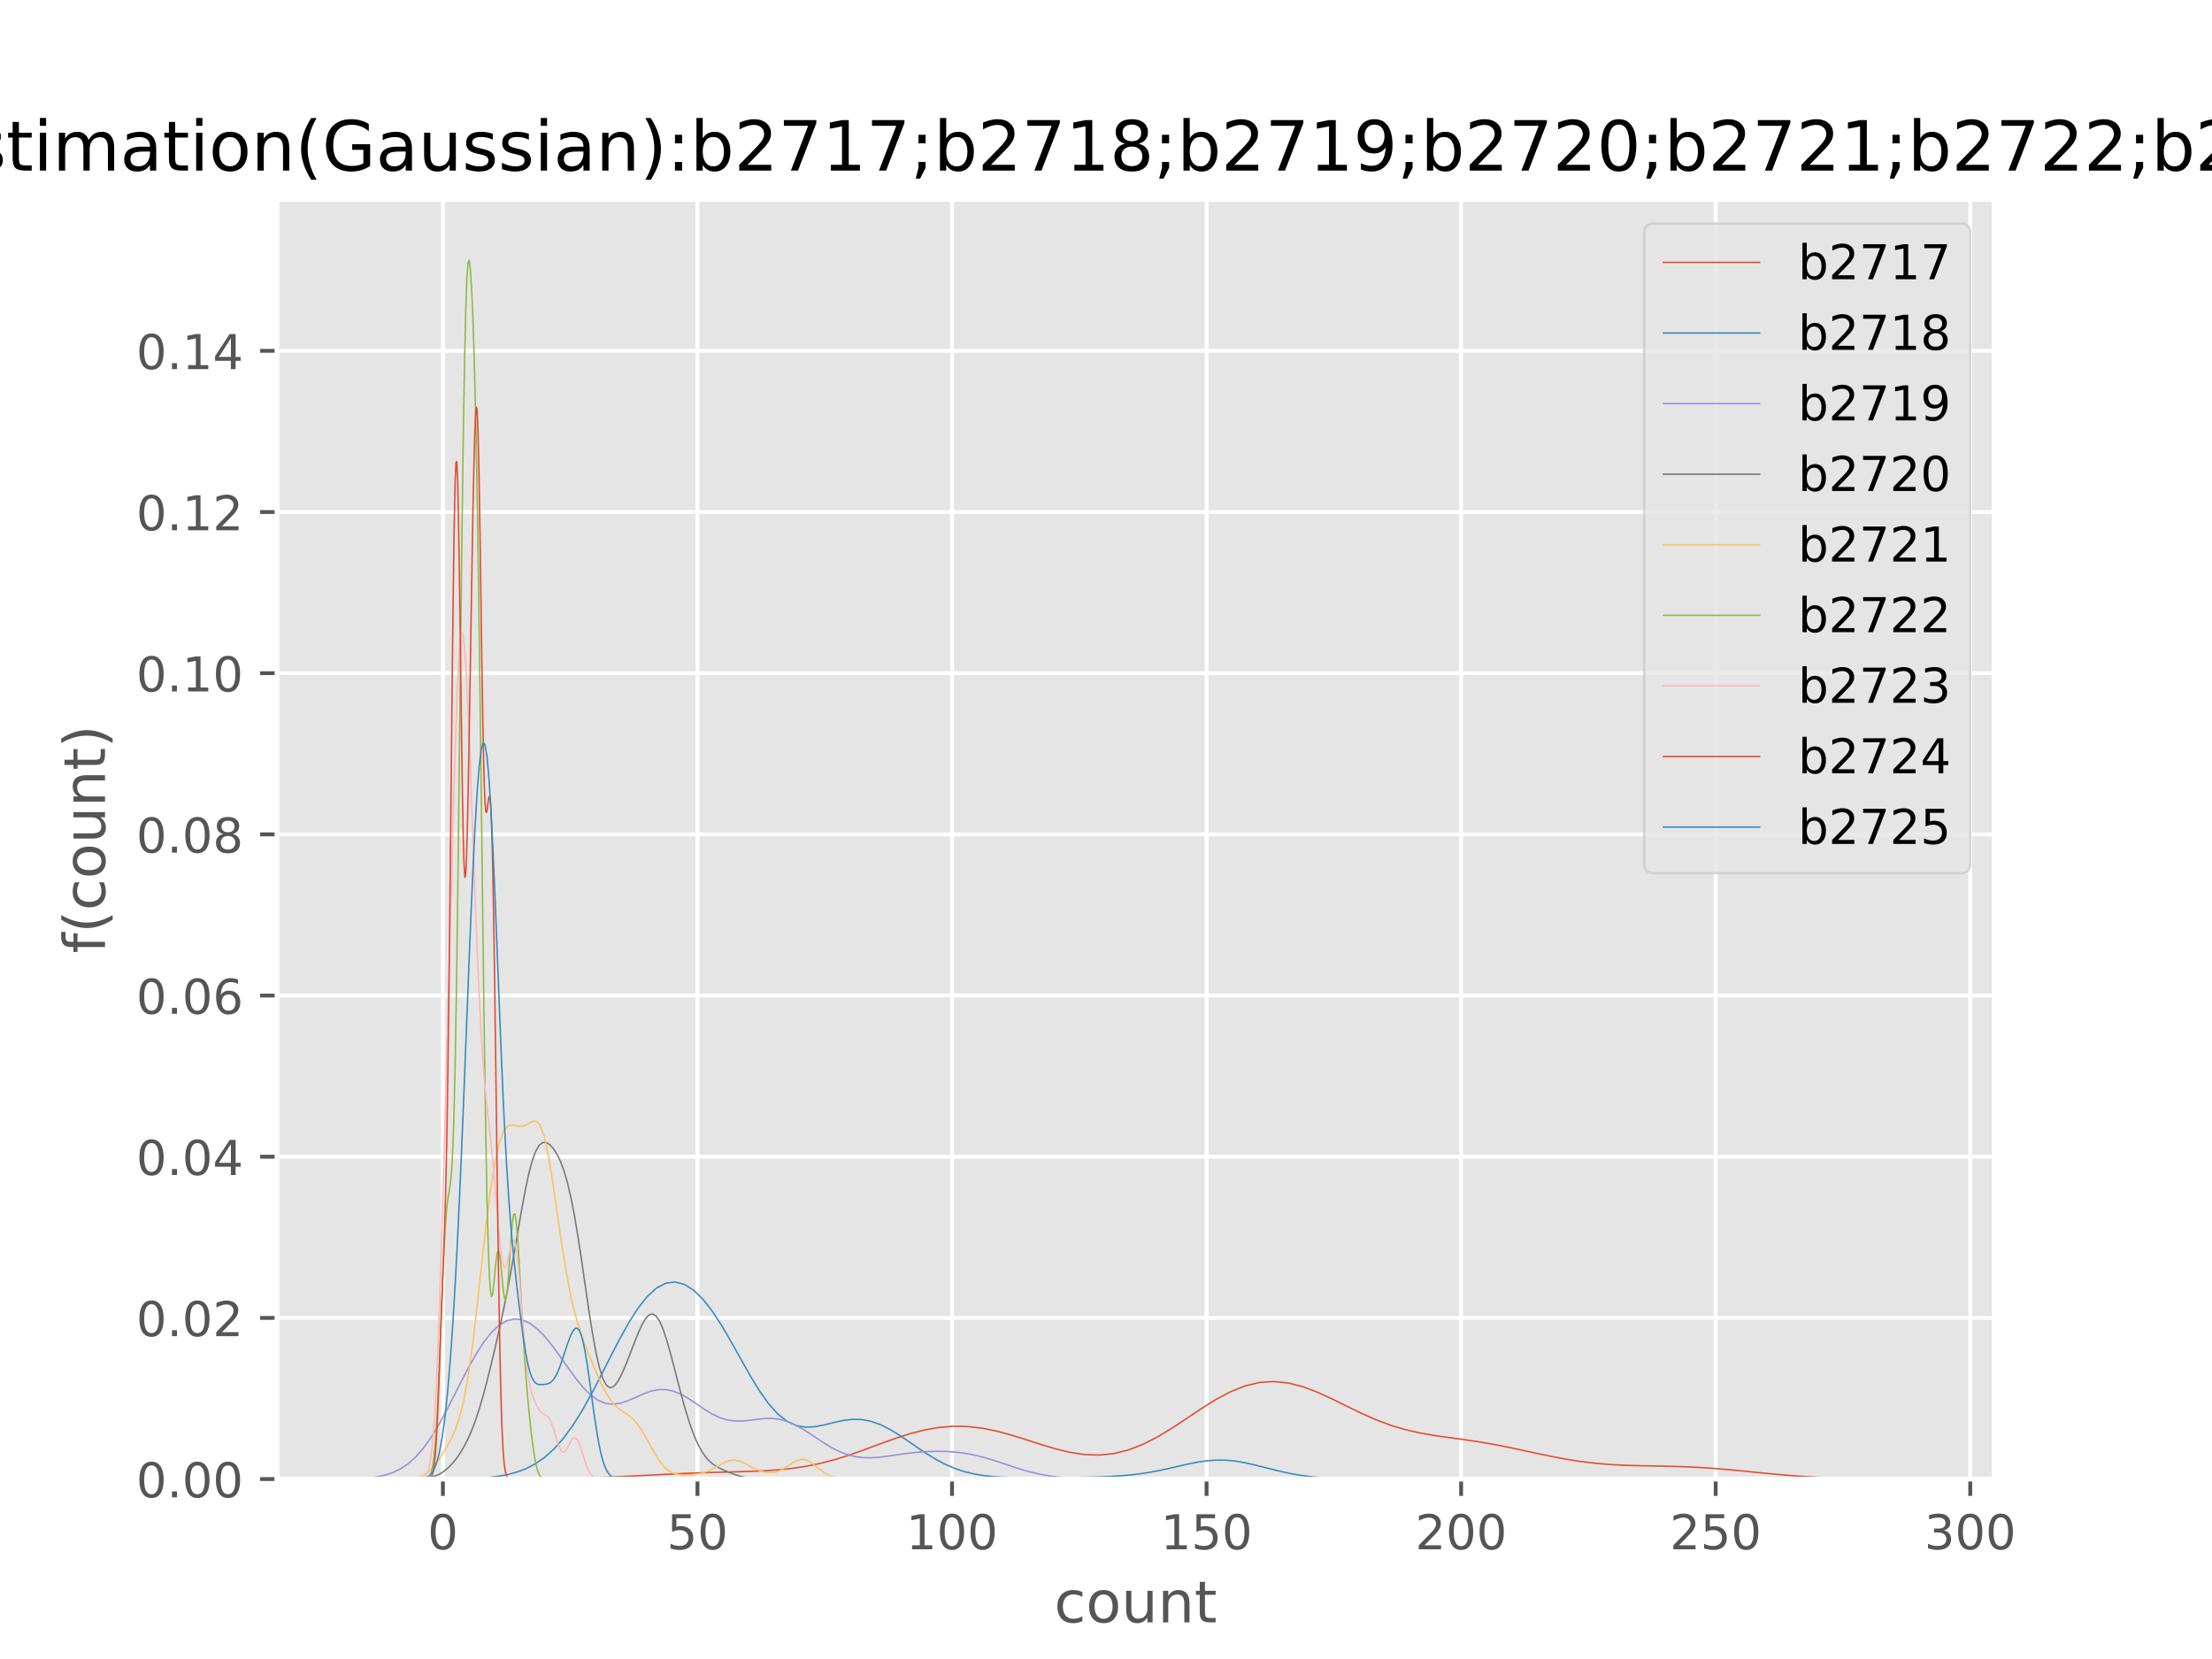 <?xml version="1.0" encoding="utf-8" standalone="no"?>
<!DOCTYPE svg PUBLIC "-//W3C//DTD SVG 1.1//EN"
  "http://www.w3.org/Graphics/SVG/1.1/DTD/svg11.dtd">
<!-- Created with matplotlib (http://matplotlib.org/) -->
<svg height="345pt" version="1.1" viewBox="0 0 460 345" width="460pt" xmlns="http://www.w3.org/2000/svg" xmlns:xlink="http://www.w3.org/1999/xlink">
 <defs>
  <style type="text/css">
*{stroke-linecap:butt;stroke-linejoin:round;}
  </style>
 </defs>
 <g id="figure_1">
  <g id="patch_1">
   <path d="M 0 345.6 
L 460.8 345.6 
L 460.8 0 
L 0 0 
z
" style="fill:#ffffff;"/>
  </g>
  <g id="axes_1">
   <g id="patch_2">
    <path d="M 57.6 307.584 
L 414.72 307.584 
L 414.72 41.472 
L 57.6 41.472 
z
" style="fill:#e5e5e5;"/>
   </g>
   <g id="matplotlib.axis_1">
    <g id="xtick_1">
     <g id="line2d_1">
      <path clip-path="url(#pc4a319de1c)" d="M 92.108 307.584 
L 92.108 41.472 
" style="fill:none;stroke:#ffffff;stroke-linecap:square;stroke-width:0.8;"/>
     </g>
     <g id="line2d_2">
      <defs>
       <path d="M 0 0 
L 0 3.5 
" id="md8db851498" style="stroke:#555555;stroke-width:0.8;"/>
      </defs>
      <g>
       <use style="fill:#555555;stroke:#555555;stroke-width:0.8;" x="92.108" xlink:href="#md8db851498" y="307.584"/>
      </g>
     </g>
     <g id="text_1">
      <!-- 0 -->
      <defs>
       <path d="M 31.781 66.406 
Q 24.172 66.406 20.328 58.906 
Q 16.5 51.422 16.5 36.375 
Q 16.5 21.391 20.328 13.891 
Q 24.172 6.391 31.781 6.391 
Q 39.453 6.391 43.281 13.891 
Q 47.125 21.391 47.125 36.375 
Q 47.125 51.422 43.281 58.906 
Q 39.453 66.406 31.781 66.406 
z
M 31.781 74.219 
Q 44.047 74.219 50.516 64.516 
Q 56.984 54.828 56.984 36.375 
Q 56.984 17.969 50.516 8.266 
Q 44.047 -1.422 31.781 -1.422 
Q 19.531 -1.422 13.062 8.266 
Q 6.594 17.969 6.594 36.375 
Q 6.594 54.828 13.062 64.516 
Q 19.531 74.219 31.781 74.219 
z
" id="DejaVuSans-30"/>
      </defs>
      <g style="fill:#555555;" transform="translate(88.926 322.182)scale(0.1 -0.1)">
       <use xlink:href="#DejaVuSans-30"/>
      </g>
     </g>
    </g>
    <g id="xtick_2">
     <g id="line2d_3">
      <path clip-path="url(#pc4a319de1c)" d="M 145.044 307.584 
L 145.044 41.472 
" style="fill:none;stroke:#ffffff;stroke-linecap:square;stroke-width:0.8;"/>
     </g>
     <g id="line2d_4">
      <g>
       <use style="fill:#555555;stroke:#555555;stroke-width:0.8;" x="145.044" xlink:href="#md8db851498" y="307.584"/>
      </g>
     </g>
     <g id="text_2">
      <!-- 50 -->
      <defs>
       <path d="M 10.797 72.906 
L 49.516 72.906 
L 49.516 64.594 
L 19.828 64.594 
L 19.828 46.734 
Q 21.969 47.469 24.109 47.828 
Q 26.266 48.188 28.422 48.188 
Q 40.625 48.188 47.75 41.5 
Q 54.891 34.812 54.891 23.391 
Q 54.891 11.625 47.562 5.094 
Q 40.234 -1.422 26.906 -1.422 
Q 22.312 -1.422 17.547 -0.641 
Q 12.797 0.141 7.719 1.703 
L 7.719 11.625 
Q 12.109 9.234 16.797 8.062 
Q 21.484 6.891 26.703 6.891 
Q 35.156 6.891 40.078 11.328 
Q 45.016 15.766 45.016 23.391 
Q 45.016 31 40.078 35.438 
Q 35.156 39.891 26.703 39.891 
Q 22.75 39.891 18.812 39.016 
Q 14.891 38.141 10.797 36.281 
z
" id="DejaVuSans-35"/>
      </defs>
      <g style="fill:#555555;" transform="translate(138.681 322.182)scale(0.1 -0.1)">
       <use xlink:href="#DejaVuSans-35"/>
       <use x="63.623" xlink:href="#DejaVuSans-30"/>
      </g>
     </g>
    </g>
    <g id="xtick_3">
     <g id="line2d_5">
      <path clip-path="url(#pc4a319de1c)" d="M 197.979 307.584 
L 197.979 41.472 
" style="fill:none;stroke:#ffffff;stroke-linecap:square;stroke-width:0.8;"/>
     </g>
     <g id="line2d_6">
      <g>
       <use style="fill:#555555;stroke:#555555;stroke-width:0.8;" x="197.979" xlink:href="#md8db851498" y="307.584"/>
      </g>
     </g>
     <g id="text_3">
      <!-- 100 -->
      <defs>
       <path d="M 12.406 8.297 
L 28.516 8.297 
L 28.516 63.922 
L 10.984 60.406 
L 10.984 69.391 
L 28.422 72.906 
L 38.281 72.906 
L 38.281 8.297 
L 54.391 8.297 
L 54.391 0 
L 12.406 0 
z
" id="DejaVuSans-31"/>
      </defs>
      <g style="fill:#555555;" transform="translate(188.436 322.182)scale(0.1 -0.1)">
       <use xlink:href="#DejaVuSans-31"/>
       <use x="63.623" xlink:href="#DejaVuSans-30"/>
       <use x="127.246" xlink:href="#DejaVuSans-30"/>
      </g>
     </g>
    </g>
    <g id="xtick_4">
     <g id="line2d_7">
      <path clip-path="url(#pc4a319de1c)" d="M 250.915 307.584 
L 250.915 41.472 
" style="fill:none;stroke:#ffffff;stroke-linecap:square;stroke-width:0.8;"/>
     </g>
     <g id="line2d_8">
      <g>
       <use style="fill:#555555;stroke:#555555;stroke-width:0.8;" x="250.915" xlink:href="#md8db851498" y="307.584"/>
      </g>
     </g>
     <g id="text_4">
      <!-- 150 -->
      <g style="fill:#555555;" transform="translate(241.372 322.182)scale(0.1 -0.1)">
       <use xlink:href="#DejaVuSans-31"/>
       <use x="63.623" xlink:href="#DejaVuSans-35"/>
       <use x="127.246" xlink:href="#DejaVuSans-30"/>
      </g>
     </g>
    </g>
    <g id="xtick_5">
     <g id="line2d_9">
      <path clip-path="url(#pc4a319de1c)" d="M 303.851 307.584 
L 303.851 41.472 
" style="fill:none;stroke:#ffffff;stroke-linecap:square;stroke-width:0.8;"/>
     </g>
     <g id="line2d_10">
      <g>
       <use style="fill:#555555;stroke:#555555;stroke-width:0.8;" x="303.851" xlink:href="#md8db851498" y="307.584"/>
      </g>
     </g>
     <g id="text_5">
      <!-- 200 -->
      <defs>
       <path d="M 19.188 8.297 
L 53.609 8.297 
L 53.609 0 
L 7.328 0 
L 7.328 8.297 
Q 12.938 14.109 22.625 23.891 
Q 32.328 33.688 34.812 36.531 
Q 39.547 41.844 41.422 45.531 
Q 43.312 49.219 43.312 52.781 
Q 43.312 58.594 39.234 62.25 
Q 35.156 65.922 28.609 65.922 
Q 23.969 65.922 18.812 64.312 
Q 13.672 62.703 7.812 59.422 
L 7.812 69.391 
Q 13.766 71.781 18.938 73 
Q 24.125 74.219 28.422 74.219 
Q 39.75 74.219 46.484 68.547 
Q 53.219 62.891 53.219 53.422 
Q 53.219 48.922 51.531 44.891 
Q 49.859 40.875 45.406 35.406 
Q 44.188 33.984 37.641 27.219 
Q 31.109 20.453 19.188 8.297 
z
" id="DejaVuSans-32"/>
      </defs>
      <g style="fill:#555555;" transform="translate(294.307 322.182)scale(0.1 -0.1)">
       <use xlink:href="#DejaVuSans-32"/>
       <use x="63.623" xlink:href="#DejaVuSans-30"/>
       <use x="127.246" xlink:href="#DejaVuSans-30"/>
      </g>
     </g>
    </g>
    <g id="xtick_6">
     <g id="line2d_11">
      <path clip-path="url(#pc4a319de1c)" d="M 356.787 307.584 
L 356.787 41.472 
" style="fill:none;stroke:#ffffff;stroke-linecap:square;stroke-width:0.8;"/>
     </g>
     <g id="line2d_12">
      <g>
       <use style="fill:#555555;stroke:#555555;stroke-width:0.8;" x="356.787" xlink:href="#md8db851498" y="307.584"/>
      </g>
     </g>
     <g id="text_6">
      <!-- 250 -->
      <g style="fill:#555555;" transform="translate(347.243 322.182)scale(0.1 -0.1)">
       <use xlink:href="#DejaVuSans-32"/>
       <use x="63.623" xlink:href="#DejaVuSans-35"/>
       <use x="127.246" xlink:href="#DejaVuSans-30"/>
      </g>
     </g>
    </g>
    <g id="xtick_7">
     <g id="line2d_13">
      <path clip-path="url(#pc4a319de1c)" d="M 409.723 307.584 
L 409.723 41.472 
" style="fill:none;stroke:#ffffff;stroke-linecap:square;stroke-width:0.8;"/>
     </g>
     <g id="line2d_14">
      <g>
       <use style="fill:#555555;stroke:#555555;stroke-width:0.8;" x="409.723" xlink:href="#md8db851498" y="307.584"/>
      </g>
     </g>
     <g id="text_7">
      <!-- 300 -->
      <defs>
       <path d="M 40.578 39.312 
Q 47.656 37.797 51.625 33 
Q 55.609 28.219 55.609 21.188 
Q 55.609 10.406 48.188 4.484 
Q 40.766 -1.422 27.094 -1.422 
Q 22.516 -1.422 17.656 -0.516 
Q 12.797 0.391 7.625 2.203 
L 7.625 11.719 
Q 11.719 9.328 16.594 8.109 
Q 21.484 6.891 26.812 6.891 
Q 36.078 6.891 40.938 10.547 
Q 45.797 14.203 45.797 21.188 
Q 45.797 27.641 41.281 31.266 
Q 36.766 34.906 28.719 34.906 
L 20.219 34.906 
L 20.219 43.016 
L 29.109 43.016 
Q 36.375 43.016 40.234 45.922 
Q 44.094 48.828 44.094 54.297 
Q 44.094 59.906 40.109 62.906 
Q 36.141 65.922 28.719 65.922 
Q 24.656 65.922 20.016 65.031 
Q 15.375 64.156 9.812 62.312 
L 9.812 71.094 
Q 15.438 72.656 20.344 73.438 
Q 25.25 74.219 29.594 74.219 
Q 40.828 74.219 47.359 69.109 
Q 53.906 64.016 53.906 55.328 
Q 53.906 49.266 50.438 45.094 
Q 46.969 40.922 40.578 39.312 
z
" id="DejaVuSans-33"/>
      </defs>
      <g style="fill:#555555;" transform="translate(400.179 322.182)scale(0.1 -0.1)">
       <use xlink:href="#DejaVuSans-33"/>
       <use x="63.623" xlink:href="#DejaVuSans-30"/>
       <use x="127.246" xlink:href="#DejaVuSans-30"/>
      </g>
     </g>
    </g>
    <g id="text_8">
     <!-- count -->
     <defs>
      <path d="M 48.781 52.594 
L 48.781 44.188 
Q 44.969 46.297 41.141 47.344 
Q 37.312 48.391 33.406 48.391 
Q 24.656 48.391 19.812 42.844 
Q 14.984 37.312 14.984 27.297 
Q 14.984 17.281 19.812 11.734 
Q 24.656 6.203 33.406 6.203 
Q 37.312 6.203 41.141 7.25 
Q 44.969 8.297 48.781 10.406 
L 48.781 2.094 
Q 45.016 0.344 40.984 -0.531 
Q 36.969 -1.422 32.422 -1.422 
Q 20.062 -1.422 12.781 6.344 
Q 5.516 14.109 5.516 27.297 
Q 5.516 40.672 12.859 48.328 
Q 20.219 56 33.016 56 
Q 37.156 56 41.109 55.141 
Q 45.062 54.297 48.781 52.594 
z
" id="DejaVuSans-63"/>
      <path d="M 30.609 48.391 
Q 23.391 48.391 19.188 42.75 
Q 14.984 37.109 14.984 27.297 
Q 14.984 17.484 19.156 11.844 
Q 23.344 6.203 30.609 6.203 
Q 37.797 6.203 41.984 11.859 
Q 46.188 17.531 46.188 27.297 
Q 46.188 37.016 41.984 42.703 
Q 37.797 48.391 30.609 48.391 
z
M 30.609 56 
Q 42.328 56 49.016 48.375 
Q 55.719 40.766 55.719 27.297 
Q 55.719 13.875 49.016 6.219 
Q 42.328 -1.422 30.609 -1.422 
Q 18.844 -1.422 12.172 6.219 
Q 5.516 13.875 5.516 27.297 
Q 5.516 40.766 12.172 48.375 
Q 18.844 56 30.609 56 
z
" id="DejaVuSans-6f"/>
      <path d="M 8.5 21.578 
L 8.5 54.688 
L 17.484 54.688 
L 17.484 21.922 
Q 17.484 14.156 20.5 10.266 
Q 23.531 6.391 29.594 6.391 
Q 36.859 6.391 41.078 11.031 
Q 45.312 15.672 45.312 23.688 
L 45.312 54.688 
L 54.297 54.688 
L 54.297 0 
L 45.312 0 
L 45.312 8.406 
Q 42.047 3.422 37.719 1 
Q 33.406 -1.422 27.688 -1.422 
Q 18.266 -1.422 13.375 4.438 
Q 8.5 10.297 8.5 21.578 
z
M 31.109 56 
z
" id="DejaVuSans-75"/>
      <path d="M 54.891 33.016 
L 54.891 0 
L 45.906 0 
L 45.906 32.719 
Q 45.906 40.484 42.875 44.328 
Q 39.844 48.188 33.797 48.188 
Q 26.516 48.188 22.312 43.547 
Q 18.109 38.922 18.109 30.906 
L 18.109 0 
L 9.078 0 
L 9.078 54.688 
L 18.109 54.688 
L 18.109 46.188 
Q 21.344 51.125 25.703 53.562 
Q 30.078 56 35.797 56 
Q 45.219 56 50.047 50.172 
Q 54.891 44.344 54.891 33.016 
z
" id="DejaVuSans-6e"/>
      <path d="M 18.312 70.219 
L 18.312 54.688 
L 36.812 54.688 
L 36.812 47.703 
L 18.312 47.703 
L 18.312 18.016 
Q 18.312 11.328 20.141 9.422 
Q 21.969 7.516 27.594 7.516 
L 36.812 7.516 
L 36.812 0 
L 27.594 0 
Q 17.188 0 13.234 3.875 
Q 9.281 7.766 9.281 18.016 
L 9.281 47.703 
L 2.688 47.703 
L 2.688 54.688 
L 9.281 54.688 
L 9.281 70.219 
z
" id="DejaVuSans-74"/>
     </defs>
     <g style="fill:#555555;" transform="translate(219.232 337.38)scale(0.12 -0.12)">
      <use xlink:href="#DejaVuSans-63"/>
      <use x="54.98" xlink:href="#DejaVuSans-6f"/>
      <use x="116.162" xlink:href="#DejaVuSans-75"/>
      <use x="179.541" xlink:href="#DejaVuSans-6e"/>
      <use x="242.92" xlink:href="#DejaVuSans-74"/>
     </g>
    </g>
   </g>
   <g id="matplotlib.axis_2">
    <g id="ytick_1">
     <g id="line2d_15">
      <path clip-path="url(#pc4a319de1c)" d="M 57.6 307.584 
L 414.72 307.584 
" style="fill:none;stroke:#ffffff;stroke-linecap:square;stroke-width:0.8;"/>
     </g>
     <g id="line2d_16">
      <defs>
       <path d="M 0 0 
L -3.5 0 
" id="mbff4c62b5d" style="stroke:#555555;stroke-width:0.8;"/>
      </defs>
      <g>
       <use style="fill:#555555;stroke:#555555;stroke-width:0.8;" x="57.6" xlink:href="#mbff4c62b5d" y="307.584"/>
      </g>
     </g>
     <g id="text_9">
      <!-- 0.00 -->
      <defs>
       <path d="M 10.688 12.406 
L 21 12.406 
L 21 0 
L 10.688 0 
z
" id="DejaVuSans-2e"/>
      </defs>
      <g style="fill:#555555;" transform="translate(28.334 311.383)scale(0.1 -0.1)">
       <use xlink:href="#DejaVuSans-30"/>
       <use x="63.623" xlink:href="#DejaVuSans-2e"/>
       <use x="95.41" xlink:href="#DejaVuSans-30"/>
       <use x="159.033" xlink:href="#DejaVuSans-30"/>
      </g>
     </g>
    </g>
    <g id="ytick_2">
     <g id="line2d_17">
      <path clip-path="url(#pc4a319de1c)" d="M 57.6 274.066 
L 414.72 274.066 
" style="fill:none;stroke:#ffffff;stroke-linecap:square;stroke-width:0.8;"/>
     </g>
     <g id="line2d_18">
      <g>
       <use style="fill:#555555;stroke:#555555;stroke-width:0.8;" x="57.6" xlink:href="#mbff4c62b5d" y="274.066"/>
      </g>
     </g>
     <g id="text_10">
      <!-- 0.02 -->
      <g style="fill:#555555;" transform="translate(28.334 277.866)scale(0.1 -0.1)">
       <use xlink:href="#DejaVuSans-30"/>
       <use x="63.623" xlink:href="#DejaVuSans-2e"/>
       <use x="95.41" xlink:href="#DejaVuSans-30"/>
       <use x="159.033" xlink:href="#DejaVuSans-32"/>
      </g>
     </g>
    </g>
    <g id="ytick_3">
     <g id="line2d_19">
      <path clip-path="url(#pc4a319de1c)" d="M 57.6 240.549 
L 414.72 240.549 
" style="fill:none;stroke:#ffffff;stroke-linecap:square;stroke-width:0.8;"/>
     </g>
     <g id="line2d_20">
      <g>
       <use style="fill:#555555;stroke:#555555;stroke-width:0.8;" x="57.6" xlink:href="#mbff4c62b5d" y="240.549"/>
      </g>
     </g>
     <g id="text_11">
      <!-- 0.04 -->
      <defs>
       <path d="M 37.797 64.312 
L 12.891 25.391 
L 37.797 25.391 
z
M 35.203 72.906 
L 47.609 72.906 
L 47.609 25.391 
L 58.016 25.391 
L 58.016 17.188 
L 47.609 17.188 
L 47.609 0 
L 37.797 0 
L 37.797 17.188 
L 4.891 17.188 
L 4.891 26.703 
z
" id="DejaVuSans-34"/>
      </defs>
      <g style="fill:#555555;" transform="translate(28.334 244.348)scale(0.1 -0.1)">
       <use xlink:href="#DejaVuSans-30"/>
       <use x="63.623" xlink:href="#DejaVuSans-2e"/>
       <use x="95.41" xlink:href="#DejaVuSans-30"/>
       <use x="159.033" xlink:href="#DejaVuSans-34"/>
      </g>
     </g>
    </g>
    <g id="ytick_4">
     <g id="line2d_21">
      <path clip-path="url(#pc4a319de1c)" d="M 57.6 207.031 
L 414.72 207.031 
" style="fill:none;stroke:#ffffff;stroke-linecap:square;stroke-width:0.8;"/>
     </g>
     <g id="line2d_22">
      <g>
       <use style="fill:#555555;stroke:#555555;stroke-width:0.8;" x="57.6" xlink:href="#mbff4c62b5d" y="207.031"/>
      </g>
     </g>
     <g id="text_12">
      <!-- 0.06 -->
      <defs>
       <path d="M 33.016 40.375 
Q 26.375 40.375 22.484 35.828 
Q 18.609 31.297 18.609 23.391 
Q 18.609 15.531 22.484 10.953 
Q 26.375 6.391 33.016 6.391 
Q 39.656 6.391 43.531 10.953 
Q 47.406 15.531 47.406 23.391 
Q 47.406 31.297 43.531 35.828 
Q 39.656 40.375 33.016 40.375 
z
M 52.594 71.297 
L 52.594 62.312 
Q 48.875 64.062 45.094 64.984 
Q 41.312 65.922 37.594 65.922 
Q 27.828 65.922 22.672 59.328 
Q 17.531 52.734 16.797 39.406 
Q 19.672 43.656 24.016 45.922 
Q 28.375 48.188 33.594 48.188 
Q 44.578 48.188 50.953 41.516 
Q 57.328 34.859 57.328 23.391 
Q 57.328 12.156 50.688 5.359 
Q 44.047 -1.422 33.016 -1.422 
Q 20.359 -1.422 13.672 8.266 
Q 6.984 17.969 6.984 36.375 
Q 6.984 53.656 15.188 63.938 
Q 23.391 74.219 37.203 74.219 
Q 40.922 74.219 44.703 73.484 
Q 48.484 72.75 52.594 71.297 
z
" id="DejaVuSans-36"/>
      </defs>
      <g style="fill:#555555;" transform="translate(28.334 210.83)scale(0.1 -0.1)">
       <use xlink:href="#DejaVuSans-30"/>
       <use x="63.623" xlink:href="#DejaVuSans-2e"/>
       <use x="95.41" xlink:href="#DejaVuSans-30"/>
       <use x="159.033" xlink:href="#DejaVuSans-36"/>
      </g>
     </g>
    </g>
    <g id="ytick_5">
     <g id="line2d_23">
      <path clip-path="url(#pc4a319de1c)" d="M 57.6 173.513 
L 414.72 173.513 
" style="fill:none;stroke:#ffffff;stroke-linecap:square;stroke-width:0.8;"/>
     </g>
     <g id="line2d_24">
      <g>
       <use style="fill:#555555;stroke:#555555;stroke-width:0.8;" x="57.6" xlink:href="#mbff4c62b5d" y="173.513"/>
      </g>
     </g>
     <g id="text_13">
      <!-- 0.08 -->
      <defs>
       <path d="M 31.781 34.625 
Q 24.75 34.625 20.719 30.859 
Q 16.703 27.094 16.703 20.516 
Q 16.703 13.922 20.719 10.156 
Q 24.75 6.391 31.781 6.391 
Q 38.812 6.391 42.859 10.172 
Q 46.922 13.969 46.922 20.516 
Q 46.922 27.094 42.891 30.859 
Q 38.875 34.625 31.781 34.625 
z
M 21.922 38.812 
Q 15.578 40.375 12.031 44.719 
Q 8.5 49.078 8.5 55.328 
Q 8.5 64.062 14.719 69.141 
Q 20.953 74.219 31.781 74.219 
Q 42.672 74.219 48.875 69.141 
Q 55.078 64.062 55.078 55.328 
Q 55.078 49.078 51.531 44.719 
Q 48 40.375 41.703 38.812 
Q 48.828 37.156 52.797 32.312 
Q 56.781 27.484 56.781 20.516 
Q 56.781 9.906 50.312 4.234 
Q 43.844 -1.422 31.781 -1.422 
Q 19.734 -1.422 13.25 4.234 
Q 6.781 9.906 6.781 20.516 
Q 6.781 27.484 10.781 32.312 
Q 14.797 37.156 21.922 38.812 
z
M 18.312 54.391 
Q 18.312 48.734 21.844 45.562 
Q 25.391 42.391 31.781 42.391 
Q 38.141 42.391 41.719 45.562 
Q 45.312 48.734 45.312 54.391 
Q 45.312 60.062 41.719 63.234 
Q 38.141 66.406 31.781 66.406 
Q 25.391 66.406 21.844 63.234 
Q 18.312 60.062 18.312 54.391 
z
" id="DejaVuSans-38"/>
      </defs>
      <g style="fill:#555555;" transform="translate(28.334 177.312)scale(0.1 -0.1)">
       <use xlink:href="#DejaVuSans-30"/>
       <use x="63.623" xlink:href="#DejaVuSans-2e"/>
       <use x="95.41" xlink:href="#DejaVuSans-30"/>
       <use x="159.033" xlink:href="#DejaVuSans-38"/>
      </g>
     </g>
    </g>
    <g id="ytick_6">
     <g id="line2d_25">
      <path clip-path="url(#pc4a319de1c)" d="M 57.6 139.995 
L 414.72 139.995 
" style="fill:none;stroke:#ffffff;stroke-linecap:square;stroke-width:0.8;"/>
     </g>
     <g id="line2d_26">
      <g>
       <use style="fill:#555555;stroke:#555555;stroke-width:0.8;" x="57.6" xlink:href="#mbff4c62b5d" y="139.995"/>
      </g>
     </g>
     <g id="text_14">
      <!-- 0.10 -->
      <g style="fill:#555555;" transform="translate(28.334 143.795)scale(0.1 -0.1)">
       <use xlink:href="#DejaVuSans-30"/>
       <use x="63.623" xlink:href="#DejaVuSans-2e"/>
       <use x="95.41" xlink:href="#DejaVuSans-31"/>
       <use x="159.033" xlink:href="#DejaVuSans-30"/>
      </g>
     </g>
    </g>
    <g id="ytick_7">
     <g id="line2d_27">
      <path clip-path="url(#pc4a319de1c)" d="M 57.6 106.478 
L 414.72 106.478 
" style="fill:none;stroke:#ffffff;stroke-linecap:square;stroke-width:0.8;"/>
     </g>
     <g id="line2d_28">
      <g>
       <use style="fill:#555555;stroke:#555555;stroke-width:0.8;" x="57.6" xlink:href="#mbff4c62b5d" y="106.478"/>
      </g>
     </g>
     <g id="text_15">
      <!-- 0.12 -->
      <g style="fill:#555555;" transform="translate(28.334 110.277)scale(0.1 -0.1)">
       <use xlink:href="#DejaVuSans-30"/>
       <use x="63.623" xlink:href="#DejaVuSans-2e"/>
       <use x="95.41" xlink:href="#DejaVuSans-31"/>
       <use x="159.033" xlink:href="#DejaVuSans-32"/>
      </g>
     </g>
    </g>
    <g id="ytick_8">
     <g id="line2d_29">
      <path clip-path="url(#pc4a319de1c)" d="M 57.6 72.96 
L 414.72 72.96 
" style="fill:none;stroke:#ffffff;stroke-linecap:square;stroke-width:0.8;"/>
     </g>
     <g id="line2d_30">
      <g>
       <use style="fill:#555555;stroke:#555555;stroke-width:0.8;" x="57.6" xlink:href="#mbff4c62b5d" y="72.96"/>
      </g>
     </g>
     <g id="text_16">
      <!-- 0.14 -->
      <g style="fill:#555555;" transform="translate(28.334 76.759)scale(0.1 -0.1)">
       <use xlink:href="#DejaVuSans-30"/>
       <use x="63.623" xlink:href="#DejaVuSans-2e"/>
       <use x="95.41" xlink:href="#DejaVuSans-31"/>
       <use x="159.033" xlink:href="#DejaVuSans-34"/>
      </g>
     </g>
    </g>
    <g id="text_17">
     <!-- f(count) -->
     <defs>
      <path d="M 37.109 75.984 
L 37.109 68.5 
L 28.516 68.5 
Q 23.688 68.5 21.797 66.547 
Q 19.922 64.594 19.922 59.516 
L 19.922 54.688 
L 34.719 54.688 
L 34.719 47.703 
L 19.922 47.703 
L 19.922 0 
L 10.891 0 
L 10.891 47.703 
L 2.297 47.703 
L 2.297 54.688 
L 10.891 54.688 
L 10.891 58.5 
Q 10.891 67.625 15.141 71.797 
Q 19.391 75.984 28.609 75.984 
z
" id="DejaVuSans-66"/>
      <path d="M 31 75.875 
Q 24.469 64.656 21.281 53.656 
Q 18.109 42.672 18.109 31.391 
Q 18.109 20.125 21.312 9.062 
Q 24.516 -2 31 -13.188 
L 23.188 -13.188 
Q 15.875 -1.703 12.234 9.375 
Q 8.594 20.453 8.594 31.391 
Q 8.594 42.281 12.203 53.312 
Q 15.828 64.359 23.188 75.875 
z
" id="DejaVuSans-28"/>
      <path d="M 8.016 75.875 
L 15.828 75.875 
Q 23.141 64.359 26.781 53.312 
Q 30.422 42.281 30.422 31.391 
Q 30.422 20.453 26.781 9.375 
Q 23.141 -1.703 15.828 -13.188 
L 8.016 -13.188 
Q 14.5 -2 17.703 9.062 
Q 20.906 20.125 20.906 31.391 
Q 20.906 42.672 17.703 53.656 
Q 14.5 64.656 8.016 75.875 
z
" id="DejaVuSans-29"/>
     </defs>
     <g style="fill:#555555;" transform="translate(21.839 198.25)rotate(-90)scale(0.12 -0.12)">
      <use xlink:href="#DejaVuSans-66"/>
      <use x="35.205" xlink:href="#DejaVuSans-28"/>
      <use x="74.219" xlink:href="#DejaVuSans-63"/>
      <use x="129.199" xlink:href="#DejaVuSans-6f"/>
      <use x="190.381" xlink:href="#DejaVuSans-75"/>
      <use x="253.76" xlink:href="#DejaVuSans-6e"/>
      <use x="317.139" xlink:href="#DejaVuSans-74"/>
      <use x="356.348" xlink:href="#DejaVuSans-29"/>
     </g>
    </g>
   </g>
   <g id="line2d_31">
    <path clip-path="url(#pc4a319de1c)" d="M 98.05 307.581 
L 101.084 307.577 
L 104.119 307.571 
L 107.154 307.56 
L 110.189 307.541 
L 113.223 307.513 
L 116.258 307.47 
L 119.293 307.41 
L 122.327 307.329 
L 125.362 307.225 
L 128.397 307.099 
L 131.432 306.955 
L 134.466 306.799 
L 137.501 306.641 
L 140.536 306.492 
L 143.571 306.36 
L 146.605 306.25 
L 149.64 306.161 
L 152.675 306.083 
L 155.709 305.996 
L 158.744 305.869 
L 161.779 305.668 
L 164.814 305.352 
L 167.848 304.889 
L 170.883 304.254 
L 173.918 303.444 
L 176.952 302.477 
L 179.987 301.398 
L 183.022 300.271 
L 186.057 299.176 
L 189.091 298.194 
L 192.126 297.401 
L 195.161 296.858 
L 198.196 296.605 
L 201.23 296.658 
L 204.265 297.006 
L 207.3 297.618 
L 210.334 298.436 
L 213.369 299.383 
L 216.404 300.364 
L 219.439 301.277 
L 222.473 302.016 
L 225.508 302.482 
L 228.543 302.592 
L 231.578 302.291 
L 234.612 301.55 
L 237.647 300.38 
L 240.682 298.832 
L 243.716 296.993 
L 246.751 294.985 
L 249.786 292.955 
L 252.821 291.056 
L 255.855 289.436 
L 258.89 288.219 
L 261.925 287.491 
L 264.959 287.293 
L 267.994 287.616 
L 271.029 288.403 
L 274.064 289.558 
L 277.098 290.956 
L 280.133 292.459 
L 283.168 293.936 
L 286.203 295.277 
L 289.237 296.411 
L 292.272 297.312 
L 295.307 297.999 
L 298.341 298.524 
L 301.376 298.958 
L 304.411 299.372 
L 307.446 299.823 
L 310.48 300.342 
L 313.515 300.934 
L 316.55 301.577 
L 319.584 302.238 
L 322.619 302.874 
L 325.654 303.446 
L 328.689 303.924 
L 331.723 304.292 
L 334.758 304.549 
L 337.793 304.711 
L 340.828 304.804 
L 343.862 304.861 
L 346.897 304.917 
L 349.932 305.004 
L 352.966 305.14 
L 356.001 305.336 
L 359.036 305.585 
L 362.071 305.873 
L 365.105 306.177 
L 368.14 306.475 
L 371.175 306.747 
L 374.209 306.979 
L 377.244 307.166 
L 380.279 307.308 
L 383.314 307.41 
L 386.348 307.479 
L 389.383 307.524 
L 392.418 307.551 
L 395.453 307.567 
L 398.487 307.575 
" style="fill:none;stroke:#e24a33;stroke-linecap:square;stroke-width:0.3;"/>
   </g>
   <g id="line2d_32">
    <path clip-path="url(#pc4a319de1c)" d="M 91.904 307.568 
L 93.844 307.552 
L 95.783 307.522 
L 97.723 307.47 
L 99.663 307.382 
L 101.603 307.238 
L 103.542 307.011 
L 105.482 306.665 
L 107.422 306.156 
L 109.362 305.43 
L 111.301 304.427 
L 113.241 303.085 
L 115.181 301.346 
L 117.121 299.166 
L 119.06 296.526 
L 121 293.444 
L 122.94 289.984 
L 124.88 286.258 
L 126.819 282.419 
L 128.759 278.653 
L 130.699 275.152 
L 132.639 272.097 
L 134.578 269.634 
L 136.518 267.866 
L 138.458 266.85 
L 140.398 266.602 
L 142.337 267.109 
L 144.277 268.336 
L 146.217 270.23 
L 148.157 272.716 
L 150.096 275.688 
L 152.036 279.002 
L 153.976 282.48 
L 155.916 285.918 
L 157.855 289.107 
L 159.795 291.861 
L 161.735 294.041 
L 163.675 295.576 
L 165.614 296.47 
L 167.554 296.798 
L 169.494 296.69 
L 171.434 296.308 
L 173.373 295.825 
L 175.313 295.4 
L 177.253 295.163 
L 179.193 295.204 
L 181.132 295.567 
L 183.072 296.252 
L 185.012 297.221 
L 186.952 298.404 
L 188.891 299.714 
L 190.831 301.06 
L 192.771 302.356 
L 194.711 303.534 
L 196.65 304.549 
L 198.59 305.38 
L 200.53 306.025 
L 202.47 306.501 
L 204.409 306.833 
L 206.349 307.051 
L 208.289 307.184 
L 210.229 307.259 
L 212.169 307.295 
L 214.108 307.31 
L 216.048 307.311 
L 217.988 307.305 
L 219.928 307.294 
L 221.867 307.276 
L 223.807 307.251 
L 225.747 307.216 
L 227.687 307.166 
L 229.626 307.096 
L 231.566 306.999 
L 233.506 306.864 
L 235.446 306.682 
L 237.385 306.441 
L 239.325 306.135 
L 241.265 305.765 
L 243.205 305.342 
L 245.144 304.892 
L 247.084 304.452 
L 249.024 304.067 
L 250.964 303.782 
L 252.903 303.637 
L 254.843 303.651 
L 256.783 303.829 
L 258.723 304.149 
L 260.662 304.575 
L 262.602 305.062 
L 264.542 305.561 
L 266.482 306.032 
L 268.421 306.445 
L 270.361 306.785 
L 272.301 307.048 
L 274.241 307.24 
L 276.18 307.373 
L 278.12 307.461 
L 280.06 307.515 
L 282 307.547 
L 283.939 307.565 
" style="fill:none;stroke:#348abd;stroke-linecap:square;stroke-width:0.3;"/>
   </g>
   <g id="line2d_33">
    <path clip-path="url(#pc4a319de1c)" d="M 73.833 307.499 
L 75.41 307.424 
L 76.988 307.295 
L 78.566 307.079 
L 80.143 306.737 
L 81.721 306.217 
L 83.298 305.457 
L 84.876 304.397 
L 86.454 302.981 
L 88.031 301.171 
L 89.609 298.959 
L 91.187 296.374 
L 92.764 293.489 
L 94.342 290.414 
L 95.919 287.286 
L 97.497 284.255 
L 99.075 281.465 
L 100.652 279.035 
L 102.23 277.058 
L 103.808 275.591 
L 105.385 274.664 
L 106.963 274.287 
L 108.541 274.452 
L 110.118 275.139 
L 111.696 276.312 
L 113.273 277.912 
L 114.851 279.852 
L 116.429 282.017 
L 118.006 284.267 
L 119.584 286.448 
L 121.162 288.406 
L 122.739 290.012 
L 124.317 291.17 
L 125.894 291.837 
L 127.472 292.025 
L 129.05 291.799 
L 130.627 291.27 
L 132.205 290.579 
L 133.783 289.876 
L 135.36 289.304 
L 136.938 288.979 
L 138.515 288.976 
L 140.093 289.318 
L 141.671 289.98 
L 143.248 290.89 
L 144.826 291.942 
L 146.404 293.012 
L 147.981 293.982 
L 149.559 294.752 
L 151.136 295.265 
L 152.714 295.506 
L 154.292 295.513 
L 155.869 295.36 
L 157.447 295.149 
L 159.025 294.987 
L 160.602 294.97 
L 162.18 295.166 
L 163.757 295.608 
L 165.335 296.289 
L 166.913 297.166 
L 168.49 298.175 
L 170.068 299.235 
L 171.646 300.265 
L 173.223 301.195 
L 174.801 301.969 
L 176.378 302.553 
L 177.956 302.936 
L 179.534 303.128 
L 181.111 303.155 
L 182.689 303.055 
L 184.267 302.871 
L 185.844 302.645 
L 187.422 302.413 
L 188.999 302.202 
L 190.577 302.028 
L 192.155 301.903 
L 193.732 301.83 
L 195.31 301.811 
L 196.888 301.852 
L 198.465 301.956 
L 200.043 302.132 
L 201.62 302.385 
L 203.198 302.716 
L 204.776 303.122 
L 206.353 303.591 
L 207.931 304.103 
L 209.509 304.635 
L 211.086 305.16 
L 212.664 305.654 
L 214.241 306.097 
L 215.819 306.476 
L 217.397 306.787 
L 218.974 307.031 
L 220.552 307.214 
L 222.13 307.345 
L 223.707 307.435 
L 225.285 307.495 
L 226.862 307.533 
L 228.44 307.556 
L 230.018 307.569 
" style="fill:none;stroke:#988ed5;stroke-linecap:square;stroke-width:0.3;"/>
   </g>
   <g id="line2d_34">
    <path clip-path="url(#pc4a319de1c)" d="M 86.367 307.555 
L 87.103 307.529 
L 87.84 307.483 
L 88.576 307.406 
L 89.312 307.285 
L 90.048 307.103 
L 90.785 306.843 
L 91.521 306.486 
L 92.257 306.02 
L 92.993 305.434 
L 93.73 304.722 
L 94.466 303.882 
L 95.202 302.908 
L 95.938 301.79 
L 96.674 300.509 
L 97.411 299.034 
L 98.147 297.331 
L 98.883 295.372 
L 99.619 293.143 
L 100.356 290.651 
L 101.092 287.93 
L 101.828 285.025 
L 102.564 281.982 
L 103.3 278.821 
L 104.037 275.533 
L 104.773 272.075 
L 105.509 268.394 
L 106.245 264.455 
L 106.982 260.284 
L 107.718 255.981 
L 108.454 251.722 
L 109.19 247.734 
L 109.927 244.246 
L 110.663 241.439 
L 111.399 239.409 
L 112.135 238.154 
L 112.871 237.594 
L 113.608 237.601 
L 114.344 238.05 
L 115.08 238.858 
L 115.816 240 
L 116.553 241.517 
L 117.289 243.492 
L 118.025 246.023 
L 118.761 249.185 
L 119.497 252.998 
L 120.234 257.405 
L 120.97 262.263 
L 121.706 267.347 
L 122.442 272.379 
L 123.179 277.064 
L 123.915 281.136 
L 124.651 284.39 
L 125.387 286.715 
L 126.124 288.095 
L 126.86 288.598 
L 127.596 288.35 
L 128.332 287.507 
L 129.068 286.218 
L 129.805 284.618 
L 130.541 282.817 
L 131.277 280.908 
L 132.013 278.985 
L 132.75 277.152 
L 133.486 275.53 
L 134.222 274.252 
L 134.958 273.449 
L 135.694 273.231 
L 136.431 273.662 
L 137.167 274.753 
L 137.903 276.453 
L 138.639 278.659 
L 139.376 281.236 
L 140.112 284.032 
L 140.848 286.903 
L 141.584 289.725 
L 142.321 292.401 
L 143.057 294.862 
L 143.793 297.061 
L 144.529 298.973 
L 145.265 300.589 
L 146.002 301.913 
L 146.738 302.969 
L 147.474 303.792 
L 148.21 304.427 
L 148.947 304.925 
L 149.683 305.332 
L 150.419 305.682 
L 151.155 305.999 
L 151.891 306.294 
L 152.628 306.565 
L 153.364 306.808 
L 154.1 307.017 
L 154.836 307.187 
L 155.573 307.318 
L 156.309 307.414 
L 157.045 307.48 
L 157.781 307.524 
L 158.518 307.551 
L 159.254 307.566 
" style="fill:none;stroke:#777777;stroke-linecap:square;stroke-width:0.3;"/>
   </g>
   <g id="line2d_35">
    <path clip-path="url(#pc4a319de1c)" d="M 84.418 307.552 
L 85.343 307.501 
L 86.268 307.388 
L 87.194 307.165 
L 88.119 306.767 
L 89.044 306.132 
L 89.97 305.224 
L 90.895 304.054 
L 91.82 302.684 
L 92.746 301.176 
L 93.671 299.519 
L 94.596 297.55 
L 95.522 294.934 
L 96.447 291.243 
L 97.372 286.124 
L 98.298 279.481 
L 99.223 271.592 
L 100.148 263.089 
L 101.074 254.79 
L 101.999 247.471 
L 102.924 241.667 
L 103.85 237.595 
L 104.775 235.175 
L 105.7 234.11 
L 106.626 233.947 
L 107.551 234.156 
L 108.476 234.245 
L 109.402 233.947 
L 110.327 233.38 
L 111.252 233.076 
L 112.178 233.779 
L 113.103 236.106 
L 114.028 240.244 
L 114.954 245.857 
L 115.879 252.237 
L 116.804 258.605 
L 117.73 264.369 
L 118.655 269.241 
L 119.58 273.204 
L 120.506 276.412 
L 121.431 279.095 
L 122.356 281.48 
L 123.282 283.728 
L 124.207 285.895 
L 125.132 287.93 
L 126.058 289.724 
L 126.983 291.181 
L 127.908 292.276 
L 128.834 293.067 
L 129.759 293.686 
L 130.684 294.296 
L 131.61 295.055 
L 132.535 296.079 
L 133.46 297.41 
L 134.386 298.997 
L 135.311 300.712 
L 136.236 302.382 
L 137.162 303.847 
L 138.087 304.999 
L 139.012 305.81 
L 139.938 306.314 
L 140.863 306.585 
L 141.788 306.702 
L 142.714 306.727 
L 143.639 306.693 
L 144.564 306.608 
L 145.49 306.461 
L 146.415 306.231 
L 147.34 305.899 
L 148.266 305.461 
L 149.191 304.943 
L 150.116 304.41 
L 151.042 303.955 
L 151.967 303.674 
L 152.892 303.634 
L 153.818 303.84 
L 154.743 304.237 
L 155.668 304.732 
L 156.594 305.229 
L 157.519 305.656 
L 158.444 305.976 
L 159.369 306.172 
L 160.295 306.23 
L 161.22 306.126 
L 162.145 305.837 
L 163.071 305.367 
L 163.996 304.767 
L 164.921 304.154 
L 165.847 303.678 
L 166.772 303.482 
L 167.697 303.638 
L 168.623 304.12 
L 169.548 304.816 
L 170.473 305.574 
L 171.399 306.259 
L 172.324 306.791 
L 173.249 307.154 
L 174.175 307.373 
L 175.1 307.49 
L 176.025 307.546 
" style="fill:none;stroke:#fbc15e;stroke-linecap:square;stroke-width:0.3;"/>
   </g>
   <g id="line2d_36">
    <path clip-path="url(#pc4a319de1c)" d="M 89.041 307.34 
L 89.285 307.094 
L 89.529 306.651 
L 89.772 305.899 
L 90.016 304.697 
L 90.26 302.883 
L 90.504 300.299 
L 90.747 296.829 
L 90.991 292.427 
L 91.235 287.157 
L 91.479 281.209 
L 91.722 274.886 
L 91.966 268.579 
L 92.21 262.707 
L 92.454 257.649 
L 92.697 253.666 
L 92.941 250.824 
L 93.185 248.946 
L 93.429 247.587 
L 93.672 246.061 
L 93.916 243.519 
L 94.16 239.066 
L 94.404 231.9 
L 94.647 221.456 
L 94.891 207.531 
L 95.135 190.354 
L 95.379 170.609 
L 95.622 149.37 
L 95.866 127.963 
L 96.11 107.771 
L 96.354 90.016 
L 96.597 75.587 
L 96.841 64.931 
L 97.085 58.062 
L 97.329 54.644 
L 97.572 54.144 
L 97.816 55.999 
L 98.06 59.758 
L 98.304 65.179 
L 98.547 72.259 
L 98.791 81.196 
L 99.035 92.275 
L 99.279 105.733 
L 99.522 121.6 
L 99.766 139.599 
L 100.01 159.121 
L 100.254 179.281 
L 100.497 199.056 
L 100.741 217.443 
L 100.985 233.6 
L 101.229 246.935 
L 101.472 257.139 
L 101.716 264.168 
L 101.96 268.213 
L 102.204 269.656 
L 102.447 269.047 
L 102.691 267.068 
L 102.935 264.482 
L 103.179 262.053 
L 103.422 260.433 
L 103.666 260.046 
L 103.91 260.993 
L 104.154 263.034 
L 104.397 265.639 
L 104.641 268.131 
L 104.885 269.852 
L 105.129 270.323 
L 105.372 269.349 
L 105.616 267.044 
L 105.86 263.788 
L 106.104 260.133 
L 106.348 256.687 
L 106.591 254.008 
L 106.835 252.514 
L 107.079 252.434 
L 107.323 253.787 
L 107.566 256.413 
L 107.81 260.018 
L 108.054 264.248 
L 108.298 268.752 
L 108.541 273.236 
L 108.785 277.486 
L 109.029 281.386 
L 109.273 284.896 
L 109.516 288.041 
L 109.76 290.874 
L 110.004 293.456 
L 110.248 295.832 
L 110.491 298.02 
L 110.735 300.012 
L 110.979 301.783 
L 111.223 303.303 
L 111.466 304.553 
L 111.71 305.531 
L 111.954 306.258 
L 112.198 306.768 
L 112.441 307.107 
L 112.685 307.32 
L 112.929 307.445 
L 113.173 307.515 
" style="fill:none;stroke:#8eba42;stroke-linecap:square;stroke-width:0.3;"/>
   </g>
   <g id="line2d_37">
    <path clip-path="url(#pc4a319de1c)" d="M 88.121 307.336 
L 88.49 307.019 
L 88.86 306.386 
L 89.229 305.213 
L 89.598 303.199 
L 89.968 299.986 
L 90.337 295.226 
L 90.706 288.658 
L 91.075 280.196 
L 91.445 269.979 
L 91.814 258.34 
L 92.183 245.718 
L 92.552 232.52 
L 92.922 219.014 
L 93.291 205.312 
L 93.66 191.477 
L 94.03 177.689 
L 94.399 164.398 
L 94.768 152.345 
L 95.137 142.419 
L 95.507 135.419 
L 95.876 131.828 
L 96.245 131.708 
L 96.615 134.748 
L 96.984 140.413 
L 97.353 148.089 
L 97.722 157.175 
L 98.092 167.105 
L 98.461 177.348 
L 98.83 187.408 
L 99.199 196.852 
L 99.569 205.351 
L 99.938 212.707 
L 100.307 218.861 
L 100.677 223.889 
L 101.046 227.995 
L 101.415 231.484 
L 101.784 234.729 
L 102.154 238.096 
L 102.523 241.849 
L 102.892 246.059 
L 103.262 250.566 
L 103.631 255.005 
L 104 258.906 
L 104.369 261.822 
L 104.739 263.443 
L 105.108 263.683 
L 105.477 262.725 
L 105.846 261.014 
L 106.216 259.193 
L 106.585 257.975 
L 106.954 257.964 
L 107.324 259.496 
L 107.693 262.541 
L 108.062 266.736 
L 108.431 271.506 
L 108.801 276.246 
L 109.17 280.477 
L 109.539 283.931 
L 109.909 286.563 
L 110.278 288.486 
L 110.647 289.892 
L 111.016 290.97 
L 111.386 291.849 
L 111.755 292.588 
L 112.124 293.189 
L 112.493 293.64 
L 112.863 293.948 
L 113.232 294.159 
L 113.601 294.363 
L 113.971 294.67 
L 114.34 295.179 
L 114.709 295.948 
L 115.078 296.973 
L 115.448 298.179 
L 115.817 299.432 
L 116.186 300.568 
L 116.556 301.431 
L 116.925 301.911 
L 117.294 301.968 
L 117.663 301.641 
L 118.033 301.038 
L 118.402 300.311 
L 118.771 299.627 
L 119.14 299.139 
L 119.51 298.962 
L 119.879 299.158 
L 120.248 299.728 
L 120.618 300.615 
L 120.987 301.716 
L 121.356 302.906 
L 121.725 304.062 
L 122.095 305.087 
L 122.464 305.919 
L 122.833 306.544 
L 123.203 306.975 
L 123.572 307.251 
L 123.941 307.414 
L 124.31 307.503 
L 124.68 307.548 
" style="fill:none;stroke:#ffb5b8;stroke-linecap:square;stroke-width:0.3;"/>
   </g>
   <g id="line2d_38">
    <path clip-path="url(#pc4a319de1c)" d="M 89.623 307.238 
L 89.791 306.962 
L 89.959 306.508 
L 90.127 305.797 
L 90.295 304.733 
L 90.462 303.212 
L 90.63 301.139 
L 90.798 298.447 
L 90.966 295.115 
L 91.134 291.191 
L 91.302 286.789 
L 91.469 282.087 
L 91.637 277.286 
L 91.805 272.566 
L 91.973 268.029 
L 92.141 263.648 
L 92.308 259.238 
L 92.476 254.46 
L 92.644 248.86 
L 92.812 241.949 
L 92.98 233.294 
L 93.148 222.619 
L 93.315 209.882 
L 93.483 195.318 
L 93.651 179.425 
L 93.819 162.915 
L 93.987 146.624 
L 94.155 131.423 
L 94.322 118.133 
L 94.49 107.465 
L 94.658 99.988 
L 94.826 96.101 
L 94.994 96.003 
L 95.162 99.662 
L 95.329 106.767 
L 95.497 116.719 
L 95.665 128.636 
L 95.833 141.438 
L 96.001 153.954 
L 96.168 165.074 
L 96.336 173.883 
L 96.504 179.765 
L 96.672 182.441 
L 96.84 181.954 
L 97.008 178.601 
L 97.175 172.842 
L 97.343 165.207 
L 97.511 156.225 
L 97.679 146.383 
L 97.847 136.115 
L 98.015 125.81 
L 98.182 115.838 
L 98.35 106.569 
L 98.518 98.393 
L 98.686 91.727 
L 98.854 87.008 
L 99.022 84.656 
L 99.189 85.019 
L 99.357 88.291 
L 99.525 94.431 
L 99.693 103.107 
L 99.861 113.687 
L 100.028 125.294 
L 100.196 136.915 
L 100.364 147.56 
L 100.532 156.413 
L 100.7 162.958 
L 100.868 167.039 
L 101.035 168.859 
L 101.203 168.915 
L 101.371 167.895 
L 101.539 166.559 
L 101.707 165.641 
L 101.875 165.776 
L 102.042 167.456 
L 102.21 171.02 
L 102.378 176.647 
L 102.546 184.357 
L 102.714 194.008 
L 102.882 205.292 
L 103.049 217.751 
L 103.217 230.816 
L 103.385 243.861 
L 103.553 256.284 
L 103.721 267.579 
L 103.889 277.391 
L 104.056 285.54 
L 104.224 292.018 
L 104.392 296.951 
L 104.56 300.553 
L 104.728 303.081 
L 104.895 304.787 
L 105.063 305.897 
L 105.231 306.594 
L 105.399 307.019 
L 105.567 307.269 
L 105.735 307.413 
L 105.902 307.493 
L 106.07 307.537 
L 106.238 307.56 
" style="fill:none;stroke:#e24a33;stroke-linecap:square;stroke-width:0.3;"/>
   </g>
   <g id="line2d_39">
    <path clip-path="url(#pc4a319de1c)" d="M 87.817 307.483 
L 88.224 307.404 
L 88.632 307.272 
L 89.039 307.062 
L 89.447 306.738 
L 89.854 306.253 
L 90.262 305.554 
L 90.669 304.576 
L 91.077 303.25 
L 91.484 301.505 
L 91.892 299.272 
L 92.299 296.486 
L 92.707 293.092 
L 93.114 289.041 
L 93.522 284.292 
L 93.929 278.807 
L 94.337 272.555 
L 94.744 265.515 
L 95.152 257.679 
L 95.559 249.07 
L 95.967 239.751 
L 96.374 229.842 
L 96.782 219.523 
L 97.189 209.036 
L 97.597 198.673 
L 98.005 188.749 
L 98.412 179.588 
L 98.82 171.488 
L 99.227 164.718 
L 99.635 159.502 
L 100.042 156.025 
L 100.45 154.434 
L 100.857 154.832 
L 101.265 157.273 
L 101.672 161.733 
L 102.08 168.088 
L 102.487 176.099 
L 102.895 185.404 
L 103.302 195.54 
L 103.71 205.991 
L 104.117 216.245 
L 104.525 225.861 
L 104.932 234.526 
L 105.34 242.081 
L 105.747 248.527 
L 106.155 253.989 
L 106.562 258.673 
L 106.97 262.802 
L 107.377 266.567 
L 107.785 270.093 
L 108.192 273.424 
L 108.6 276.537 
L 109.007 279.364 
L 109.415 281.824 
L 109.822 283.851 
L 110.23 285.416 
L 110.637 286.533 
L 111.045 287.258 
L 111.452 287.672 
L 111.86 287.868 
L 112.267 287.932 
L 112.675 287.931 
L 113.082 287.902 
L 113.49 287.853 
L 113.897 287.765 
L 114.305 287.6 
L 114.712 287.315 
L 115.12 286.871 
L 115.527 286.242 
L 115.935 285.423 
L 116.342 284.431 
L 116.75 283.301 
L 117.157 282.082 
L 117.565 280.83 
L 117.972 279.606 
L 118.38 278.47 
L 118.787 277.489 
L 119.195 276.734 
L 119.602 276.28 
L 120.01 276.21 
L 120.417 276.597 
L 120.825 277.497 
L 121.233 278.937 
L 121.64 280.898 
L 122.048 283.314 
L 122.455 286.075 
L 122.863 289.039 
L 123.27 292.049 
L 123.678 294.955 
L 124.085 297.63 
L 124.493 299.983 
L 124.9 301.965 
L 125.308 303.563 
L 125.715 304.801 
L 126.123 305.722 
L 126.53 306.379 
L 126.938 306.83 
L 127.345 307.129 
L 127.753 307.318 
L 128.16 307.434 
" style="fill:none;stroke:#348abd;stroke-linecap:square;stroke-width:0.3;"/>
   </g>
   <g id="patch_3">
    <path d="M 57.6 307.584 
L 57.6 41.472 
" style="fill:none;stroke:#ffffff;stroke-linecap:square;stroke-linejoin:miter;"/>
   </g>
   <g id="patch_4">
    <path d="M 414.72 307.584 
L 414.72 41.472 
" style="fill:none;stroke:#ffffff;stroke-linecap:square;stroke-linejoin:miter;"/>
   </g>
   <g id="patch_5">
    <path d="M 57.6 307.584 
L 414.72 307.584 
" style="fill:none;stroke:#ffffff;stroke-linecap:square;stroke-linejoin:miter;"/>
   </g>
   <g id="patch_6">
    <path d="M 57.6 41.472 
L 414.72 41.472 
" style="fill:none;stroke:#ffffff;stroke-linecap:square;stroke-linejoin:miter;"/>
   </g>
   <g id="text_18">
    <!-- kernel density estimation(Gaussian):b2717;b2718;b2719;b2720;b2721;b2722;b2723;b2724;b2725 -->
    <defs>
     <path d="M 9.078 75.984 
L 18.109 75.984 
L 18.109 31.109 
L 44.922 54.688 
L 56.391 54.688 
L 27.391 29.109 
L 57.625 0 
L 45.906 0 
L 18.109 26.703 
L 18.109 0 
L 9.078 0 
z
" id="DejaVuSans-6b"/>
     <path d="M 56.203 29.594 
L 56.203 25.203 
L 14.891 25.203 
Q 15.484 15.922 20.484 11.062 
Q 25.484 6.203 34.422 6.203 
Q 39.594 6.203 44.453 7.469 
Q 49.312 8.734 54.109 11.281 
L 54.109 2.781 
Q 49.266 0.734 44.188 -0.344 
Q 39.109 -1.422 33.891 -1.422 
Q 20.797 -1.422 13.156 6.188 
Q 5.516 13.812 5.516 26.812 
Q 5.516 40.234 12.766 48.109 
Q 20.016 56 32.328 56 
Q 43.359 56 49.781 48.891 
Q 56.203 41.797 56.203 29.594 
z
M 47.219 32.234 
Q 47.125 39.594 43.094 43.984 
Q 39.062 48.391 32.422 48.391 
Q 24.906 48.391 20.391 44.141 
Q 15.875 39.891 15.188 32.172 
z
" id="DejaVuSans-65"/>
     <path d="M 41.109 46.297 
Q 39.594 47.172 37.812 47.578 
Q 36.031 48 33.891 48 
Q 26.266 48 22.188 43.047 
Q 18.109 38.094 18.109 28.812 
L 18.109 0 
L 9.078 0 
L 9.078 54.688 
L 18.109 54.688 
L 18.109 46.188 
Q 20.953 51.172 25.484 53.578 
Q 30.031 56 36.531 56 
Q 37.453 56 38.578 55.875 
Q 39.703 55.766 41.062 55.516 
z
" id="DejaVuSans-72"/>
     <path d="M 9.422 75.984 
L 18.406 75.984 
L 18.406 0 
L 9.422 0 
z
" id="DejaVuSans-6c"/>
     <path id="DejaVuSans-20"/>
     <path d="M 45.406 46.391 
L 45.406 75.984 
L 54.391 75.984 
L 54.391 0 
L 45.406 0 
L 45.406 8.203 
Q 42.578 3.328 38.25 0.953 
Q 33.938 -1.422 27.875 -1.422 
Q 17.969 -1.422 11.734 6.484 
Q 5.516 14.406 5.516 27.297 
Q 5.516 40.188 11.734 48.094 
Q 17.969 56 27.875 56 
Q 33.938 56 38.25 53.625 
Q 42.578 51.266 45.406 46.391 
z
M 14.797 27.297 
Q 14.797 17.391 18.875 11.75 
Q 22.953 6.109 30.078 6.109 
Q 37.203 6.109 41.297 11.75 
Q 45.406 17.391 45.406 27.297 
Q 45.406 37.203 41.297 42.844 
Q 37.203 48.484 30.078 48.484 
Q 22.953 48.484 18.875 42.844 
Q 14.797 37.203 14.797 27.297 
z
" id="DejaVuSans-64"/>
     <path d="M 44.281 53.078 
L 44.281 44.578 
Q 40.484 46.531 36.375 47.5 
Q 32.281 48.484 27.875 48.484 
Q 21.188 48.484 17.844 46.438 
Q 14.5 44.391 14.5 40.281 
Q 14.5 37.156 16.891 35.375 
Q 19.281 33.594 26.516 31.984 
L 29.594 31.297 
Q 39.156 29.25 43.188 25.516 
Q 47.219 21.781 47.219 15.094 
Q 47.219 7.469 41.188 3.016 
Q 35.156 -1.422 24.609 -1.422 
Q 20.219 -1.422 15.453 -0.562 
Q 10.688 0.297 5.422 2 
L 5.422 11.281 
Q 10.406 8.688 15.234 7.391 
Q 20.062 6.109 24.812 6.109 
Q 31.156 6.109 34.562 8.281 
Q 37.984 10.453 37.984 14.406 
Q 37.984 18.062 35.516 20.016 
Q 33.062 21.969 24.703 23.781 
L 21.578 24.516 
Q 13.234 26.266 9.516 29.906 
Q 5.812 33.547 5.812 39.891 
Q 5.812 47.609 11.281 51.797 
Q 16.75 56 26.812 56 
Q 31.781 56 36.172 55.266 
Q 40.578 54.547 44.281 53.078 
z
" id="DejaVuSans-73"/>
     <path d="M 9.422 54.688 
L 18.406 54.688 
L 18.406 0 
L 9.422 0 
z
M 9.422 75.984 
L 18.406 75.984 
L 18.406 64.594 
L 9.422 64.594 
z
" id="DejaVuSans-69"/>
     <path d="M 32.172 -5.078 
Q 28.375 -14.844 24.75 -17.812 
Q 21.141 -20.797 15.094 -20.797 
L 7.906 -20.797 
L 7.906 -13.281 
L 13.188 -13.281 
Q 16.891 -13.281 18.938 -11.516 
Q 21 -9.766 23.484 -3.219 
L 25.094 0.875 
L 2.984 54.688 
L 12.5 54.688 
L 29.594 11.922 
L 46.688 54.688 
L 56.203 54.688 
z
" id="DejaVuSans-79"/>
     <path d="M 52 44.188 
Q 55.375 50.25 60.062 53.125 
Q 64.75 56 71.094 56 
Q 79.641 56 84.281 50.016 
Q 88.922 44.047 88.922 33.016 
L 88.922 0 
L 79.891 0 
L 79.891 32.719 
Q 79.891 40.578 77.094 44.375 
Q 74.312 48.188 68.609 48.188 
Q 61.625 48.188 57.562 43.547 
Q 53.516 38.922 53.516 30.906 
L 53.516 0 
L 44.484 0 
L 44.484 32.719 
Q 44.484 40.625 41.703 44.406 
Q 38.922 48.188 33.109 48.188 
Q 26.219 48.188 22.156 43.531 
Q 18.109 38.875 18.109 30.906 
L 18.109 0 
L 9.078 0 
L 9.078 54.688 
L 18.109 54.688 
L 18.109 46.188 
Q 21.188 51.219 25.484 53.609 
Q 29.781 56 35.688 56 
Q 41.656 56 45.828 52.969 
Q 50 49.953 52 44.188 
z
" id="DejaVuSans-6d"/>
     <path d="M 34.281 27.484 
Q 23.391 27.484 19.188 25 
Q 14.984 22.516 14.984 16.5 
Q 14.984 11.719 18.141 8.906 
Q 21.297 6.109 26.703 6.109 
Q 34.188 6.109 38.703 11.406 
Q 43.219 16.703 43.219 25.484 
L 43.219 27.484 
z
M 52.203 31.203 
L 52.203 0 
L 43.219 0 
L 43.219 8.297 
Q 40.141 3.328 35.547 0.953 
Q 30.953 -1.422 24.312 -1.422 
Q 15.922 -1.422 10.953 3.297 
Q 6 8.016 6 15.922 
Q 6 25.141 12.172 29.828 
Q 18.359 34.516 30.609 34.516 
L 43.219 34.516 
L 43.219 35.406 
Q 43.219 41.609 39.141 45 
Q 35.062 48.391 27.688 48.391 
Q 23 48.391 18.547 47.266 
Q 14.109 46.141 10.016 43.891 
L 10.016 52.203 
Q 14.938 54.109 19.578 55.047 
Q 24.219 56 28.609 56 
Q 40.484 56 46.344 49.844 
Q 52.203 43.703 52.203 31.203 
z
" id="DejaVuSans-61"/>
     <path d="M 59.516 10.406 
L 59.516 29.984 
L 43.406 29.984 
L 43.406 38.094 
L 69.281 38.094 
L 69.281 6.781 
Q 63.578 2.734 56.688 0.656 
Q 49.812 -1.422 42 -1.422 
Q 24.906 -1.422 15.25 8.562 
Q 5.609 18.562 5.609 36.375 
Q 5.609 54.25 15.25 64.234 
Q 24.906 74.219 42 74.219 
Q 49.125 74.219 55.547 72.453 
Q 61.969 70.703 67.391 67.281 
L 67.391 56.781 
Q 61.922 61.422 55.766 63.766 
Q 49.609 66.109 42.828 66.109 
Q 29.438 66.109 22.719 58.641 
Q 16.016 51.172 16.016 36.375 
Q 16.016 21.625 22.719 14.156 
Q 29.438 6.688 42.828 6.688 
Q 48.047 6.688 52.141 7.594 
Q 56.25 8.5 59.516 10.406 
z
" id="DejaVuSans-47"/>
     <path d="M 11.719 12.406 
L 22.016 12.406 
L 22.016 0 
L 11.719 0 
z
M 11.719 51.703 
L 22.016 51.703 
L 22.016 39.312 
L 11.719 39.312 
z
" id="DejaVuSans-3a"/>
     <path d="M 48.688 27.297 
Q 48.688 37.203 44.609 42.844 
Q 40.531 48.484 33.406 48.484 
Q 26.266 48.484 22.188 42.844 
Q 18.109 37.203 18.109 27.297 
Q 18.109 17.391 22.188 11.75 
Q 26.266 6.109 33.406 6.109 
Q 40.531 6.109 44.609 11.75 
Q 48.688 17.391 48.688 27.297 
z
M 18.109 46.391 
Q 20.953 51.266 25.266 53.625 
Q 29.594 56 35.594 56 
Q 45.562 56 51.781 48.094 
Q 58.016 40.188 58.016 27.297 
Q 58.016 14.406 51.781 6.484 
Q 45.562 -1.422 35.594 -1.422 
Q 29.594 -1.422 25.266 0.953 
Q 20.953 3.328 18.109 8.203 
L 18.109 0 
L 9.078 0 
L 9.078 75.984 
L 18.109 75.984 
z
" id="DejaVuSans-62"/>
     <path d="M 8.203 72.906 
L 55.078 72.906 
L 55.078 68.703 
L 28.609 0 
L 18.312 0 
L 43.219 64.594 
L 8.203 64.594 
z
" id="DejaVuSans-37"/>
     <path d="M 11.719 51.703 
L 22.016 51.703 
L 22.016 39.312 
L 11.719 39.312 
z
M 11.719 12.406 
L 22.016 12.406 
L 22.016 4 
L 14.016 -11.625 
L 7.719 -11.625 
L 11.719 4 
z
" id="DejaVuSans-3b"/>
     <path d="M 10.984 1.516 
L 10.984 10.5 
Q 14.703 8.734 18.5 7.812 
Q 22.312 6.891 25.984 6.891 
Q 35.75 6.891 40.891 13.453 
Q 46.047 20.016 46.781 33.406 
Q 43.953 29.203 39.594 26.953 
Q 35.25 24.703 29.984 24.703 
Q 19.047 24.703 12.672 31.312 
Q 6.297 37.938 6.297 49.422 
Q 6.297 60.641 12.938 67.422 
Q 19.578 74.219 30.609 74.219 
Q 43.266 74.219 49.922 64.516 
Q 56.594 54.828 56.594 36.375 
Q 56.594 19.141 48.406 8.859 
Q 40.234 -1.422 26.422 -1.422 
Q 22.703 -1.422 18.891 -0.688 
Q 15.094 0.047 10.984 1.516 
z
M 30.609 32.422 
Q 37.25 32.422 41.125 36.953 
Q 45.016 41.5 45.016 49.422 
Q 45.016 57.281 41.125 61.844 
Q 37.25 66.406 30.609 66.406 
Q 23.969 66.406 20.094 61.844 
Q 16.219 57.281 16.219 49.422 
Q 16.219 41.5 20.094 36.953 
Q 23.969 32.422 30.609 32.422 
z
" id="DejaVuSans-39"/>
    </defs>
    <g transform="translate(-122.118 35.472)scale(0.144 -0.144)">
     <use xlink:href="#DejaVuSans-6b"/>
     <use x="57.863" xlink:href="#DejaVuSans-65"/>
     <use x="119.387" xlink:href="#DejaVuSans-72"/>
     <use x="160.484" xlink:href="#DejaVuSans-6e"/>
     <use x="223.863" xlink:href="#DejaVuSans-65"/>
     <use x="285.387" xlink:href="#DejaVuSans-6c"/>
     <use x="313.17" xlink:href="#DejaVuSans-20"/>
     <use x="344.957" xlink:href="#DejaVuSans-64"/>
     <use x="408.434" xlink:href="#DejaVuSans-65"/>
     <use x="469.957" xlink:href="#DejaVuSans-6e"/>
     <use x="533.336" xlink:href="#DejaVuSans-73"/>
     <use x="585.436" xlink:href="#DejaVuSans-69"/>
     <use x="613.219" xlink:href="#DejaVuSans-74"/>
     <use x="652.428" xlink:href="#DejaVuSans-79"/>
     <use x="711.607" xlink:href="#DejaVuSans-20"/>
     <use x="743.395" xlink:href="#DejaVuSans-65"/>
     <use x="804.918" xlink:href="#DejaVuSans-73"/>
     <use x="857.018" xlink:href="#DejaVuSans-74"/>
     <use x="896.227" xlink:href="#DejaVuSans-69"/>
     <use x="924.01" xlink:href="#DejaVuSans-6d"/>
     <use x="1021.422" xlink:href="#DejaVuSans-61"/>
     <use x="1082.701" xlink:href="#DejaVuSans-74"/>
     <use x="1121.91" xlink:href="#DejaVuSans-69"/>
     <use x="1149.693" xlink:href="#DejaVuSans-6f"/>
     <use x="1210.875" xlink:href="#DejaVuSans-6e"/>
     <use x="1274.254" xlink:href="#DejaVuSans-28"/>
     <use x="1313.268" xlink:href="#DejaVuSans-47"/>
     <use x="1390.758" xlink:href="#DejaVuSans-61"/>
     <use x="1452.037" xlink:href="#DejaVuSans-75"/>
     <use x="1515.416" xlink:href="#DejaVuSans-73"/>
     <use x="1567.516" xlink:href="#DejaVuSans-73"/>
     <use x="1619.615" xlink:href="#DejaVuSans-69"/>
     <use x="1647.398" xlink:href="#DejaVuSans-61"/>
     <use x="1708.678" xlink:href="#DejaVuSans-6e"/>
     <use x="1772.057" xlink:href="#DejaVuSans-29"/>
     <use x="1811.07" xlink:href="#DejaVuSans-3a"/>
     <use x="1844.762" xlink:href="#DejaVuSans-62"/>
     <use x="1908.238" xlink:href="#DejaVuSans-32"/>
     <use x="1971.861" xlink:href="#DejaVuSans-37"/>
     <use x="2035.484" xlink:href="#DejaVuSans-31"/>
     <use x="2099.107" xlink:href="#DejaVuSans-37"/>
     <use x="2162.73" xlink:href="#DejaVuSans-3b"/>
     <use x="2196.422" xlink:href="#DejaVuSans-62"/>
     <use x="2259.898" xlink:href="#DejaVuSans-32"/>
     <use x="2323.521" xlink:href="#DejaVuSans-37"/>
     <use x="2387.145" xlink:href="#DejaVuSans-31"/>
     <use x="2450.768" xlink:href="#DejaVuSans-38"/>
     <use x="2514.391" xlink:href="#DejaVuSans-3b"/>
     <use x="2548.082" xlink:href="#DejaVuSans-62"/>
     <use x="2611.559" xlink:href="#DejaVuSans-32"/>
     <use x="2675.182" xlink:href="#DejaVuSans-37"/>
     <use x="2738.805" xlink:href="#DejaVuSans-31"/>
     <use x="2802.428" xlink:href="#DejaVuSans-39"/>
     <use x="2866.051" xlink:href="#DejaVuSans-3b"/>
     <use x="2899.742" xlink:href="#DejaVuSans-62"/>
     <use x="2963.219" xlink:href="#DejaVuSans-32"/>
     <use x="3026.842" xlink:href="#DejaVuSans-37"/>
     <use x="3090.465" xlink:href="#DejaVuSans-32"/>
     <use x="3154.088" xlink:href="#DejaVuSans-30"/>
     <use x="3217.711" xlink:href="#DejaVuSans-3b"/>
     <use x="3251.402" xlink:href="#DejaVuSans-62"/>
     <use x="3314.879" xlink:href="#DejaVuSans-32"/>
     <use x="3378.502" xlink:href="#DejaVuSans-37"/>
     <use x="3442.125" xlink:href="#DejaVuSans-32"/>
     <use x="3505.748" xlink:href="#DejaVuSans-31"/>
     <use x="3569.371" xlink:href="#DejaVuSans-3b"/>
     <use x="3603.062" xlink:href="#DejaVuSans-62"/>
     <use x="3666.539" xlink:href="#DejaVuSans-32"/>
     <use x="3730.162" xlink:href="#DejaVuSans-37"/>
     <use x="3793.785" xlink:href="#DejaVuSans-32"/>
     <use x="3857.408" xlink:href="#DejaVuSans-32"/>
     <use x="3921.031" xlink:href="#DejaVuSans-3b"/>
     <use x="3954.723" xlink:href="#DejaVuSans-62"/>
     <use x="4018.199" xlink:href="#DejaVuSans-32"/>
     <use x="4081.822" xlink:href="#DejaVuSans-37"/>
     <use x="4145.445" xlink:href="#DejaVuSans-32"/>
     <use x="4209.068" xlink:href="#DejaVuSans-33"/>
     <use x="4272.691" xlink:href="#DejaVuSans-3b"/>
     <use x="4306.383" xlink:href="#DejaVuSans-62"/>
     <use x="4369.859" xlink:href="#DejaVuSans-32"/>
     <use x="4433.482" xlink:href="#DejaVuSans-37"/>
     <use x="4497.105" xlink:href="#DejaVuSans-32"/>
     <use x="4560.729" xlink:href="#DejaVuSans-34"/>
     <use x="4624.352" xlink:href="#DejaVuSans-3b"/>
     <use x="4658.043" xlink:href="#DejaVuSans-62"/>
     <use x="4721.52" xlink:href="#DejaVuSans-32"/>
     <use x="4785.143" xlink:href="#DejaVuSans-37"/>
     <use x="4848.766" xlink:href="#DejaVuSans-32"/>
     <use x="4912.389" xlink:href="#DejaVuSans-35"/>
    </g>
   </g>
   <g id="legend_1">
    <g id="patch_7">
     <path d="M 343.922 181.575 
L 407.72 181.575 
Q 409.72 181.575 409.72 179.575 
L 409.72 48.472 
Q 409.72 46.472 407.72 46.472 
L 343.922 46.472 
Q 341.922 46.472 341.922 48.472 
L 341.922 179.575 
Q 341.922 181.575 343.922 181.575 
z
" style="fill:#e5e5e5;opacity:0.8;stroke:#cccccc;stroke-linejoin:miter;stroke-width:0.5;"/>
    </g>
    <g id="line2d_40">
     <path d="M 345.922 54.57 
L 365.922 54.57 
" style="fill:none;stroke:#e24a33;stroke-linecap:square;stroke-width:0.3;"/>
    </g>
    <g id="line2d_41"/>
    <g id="text_19">
     <!-- b2717 -->
     <g transform="translate(373.922 58.07)scale(0.1 -0.1)">
      <use xlink:href="#DejaVuSans-62"/>
      <use x="63.477" xlink:href="#DejaVuSans-32"/>
      <use x="127.1" xlink:href="#DejaVuSans-37"/>
      <use x="190.723" xlink:href="#DejaVuSans-31"/>
      <use x="254.346" xlink:href="#DejaVuSans-37"/>
     </g>
    </g>
    <g id="line2d_42">
     <path d="M 345.922 69.249 
L 365.922 69.249 
" style="fill:none;stroke:#348abd;stroke-linecap:square;stroke-width:0.3;"/>
    </g>
    <g id="line2d_43"/>
    <g id="text_20">
     <!-- b2718 -->
     <g transform="translate(373.922 72.749)scale(0.1 -0.1)">
      <use xlink:href="#DejaVuSans-62"/>
      <use x="63.477" xlink:href="#DejaVuSans-32"/>
      <use x="127.1" xlink:href="#DejaVuSans-37"/>
      <use x="190.723" xlink:href="#DejaVuSans-31"/>
      <use x="254.346" xlink:href="#DejaVuSans-38"/>
     </g>
    </g>
    <g id="line2d_44">
     <path d="M 345.922 83.927 
L 365.922 83.927 
" style="fill:none;stroke:#988ed5;stroke-linecap:square;stroke-width:0.3;"/>
    </g>
    <g id="line2d_45"/>
    <g id="text_21">
     <!-- b2719 -->
     <g transform="translate(373.922 87.427)scale(0.1 -0.1)">
      <use xlink:href="#DejaVuSans-62"/>
      <use x="63.477" xlink:href="#DejaVuSans-32"/>
      <use x="127.1" xlink:href="#DejaVuSans-37"/>
      <use x="190.723" xlink:href="#DejaVuSans-31"/>
      <use x="254.346" xlink:href="#DejaVuSans-39"/>
     </g>
    </g>
    <g id="line2d_46">
     <path d="M 345.922 98.605 
L 365.922 98.605 
" style="fill:none;stroke:#777777;stroke-linecap:square;stroke-width:0.3;"/>
    </g>
    <g id="line2d_47"/>
    <g id="text_22">
     <!-- b2720 -->
     <g transform="translate(373.922 102.105)scale(0.1 -0.1)">
      <use xlink:href="#DejaVuSans-62"/>
      <use x="63.477" xlink:href="#DejaVuSans-32"/>
      <use x="127.1" xlink:href="#DejaVuSans-37"/>
      <use x="190.723" xlink:href="#DejaVuSans-32"/>
      <use x="254.346" xlink:href="#DejaVuSans-30"/>
     </g>
    </g>
    <g id="line2d_48">
     <path d="M 345.922 113.283 
L 365.922 113.283 
" style="fill:none;stroke:#fbc15e;stroke-linecap:square;stroke-width:0.3;"/>
    </g>
    <g id="line2d_49"/>
    <g id="text_23">
     <!-- b2721 -->
     <g transform="translate(373.922 116.783)scale(0.1 -0.1)">
      <use xlink:href="#DejaVuSans-62"/>
      <use x="63.477" xlink:href="#DejaVuSans-32"/>
      <use x="127.1" xlink:href="#DejaVuSans-37"/>
      <use x="190.723" xlink:href="#DejaVuSans-32"/>
      <use x="254.346" xlink:href="#DejaVuSans-31"/>
     </g>
    </g>
    <g id="line2d_50">
     <path d="M 345.922 127.961 
L 365.922 127.961 
" style="fill:none;stroke:#8eba42;stroke-linecap:square;stroke-width:0.3;"/>
    </g>
    <g id="line2d_51"/>
    <g id="text_24">
     <!-- b2722 -->
     <g transform="translate(373.922 131.461)scale(0.1 -0.1)">
      <use xlink:href="#DejaVuSans-62"/>
      <use x="63.477" xlink:href="#DejaVuSans-32"/>
      <use x="127.1" xlink:href="#DejaVuSans-37"/>
      <use x="190.723" xlink:href="#DejaVuSans-32"/>
      <use x="254.346" xlink:href="#DejaVuSans-32"/>
     </g>
    </g>
    <g id="line2d_52">
     <path d="M 345.922 142.639 
L 365.922 142.639 
" style="fill:none;stroke:#ffb5b8;stroke-linecap:square;stroke-width:0.3;"/>
    </g>
    <g id="line2d_53"/>
    <g id="text_25">
     <!-- b2723 -->
     <g transform="translate(373.922 146.139)scale(0.1 -0.1)">
      <use xlink:href="#DejaVuSans-62"/>
      <use x="63.477" xlink:href="#DejaVuSans-32"/>
      <use x="127.1" xlink:href="#DejaVuSans-37"/>
      <use x="190.723" xlink:href="#DejaVuSans-32"/>
      <use x="254.346" xlink:href="#DejaVuSans-33"/>
     </g>
    </g>
    <g id="line2d_54">
     <path d="M 345.922 157.317 
L 365.922 157.317 
" style="fill:none;stroke:#e24a33;stroke-linecap:square;stroke-width:0.3;"/>
    </g>
    <g id="line2d_55"/>
    <g id="text_26">
     <!-- b2724 -->
     <g transform="translate(373.922 160.817)scale(0.1 -0.1)">
      <use xlink:href="#DejaVuSans-62"/>
      <use x="63.477" xlink:href="#DejaVuSans-32"/>
      <use x="127.1" xlink:href="#DejaVuSans-37"/>
      <use x="190.723" xlink:href="#DejaVuSans-32"/>
      <use x="254.346" xlink:href="#DejaVuSans-34"/>
     </g>
    </g>
    <g id="line2d_56">
     <path d="M 345.922 171.995 
L 365.922 171.995 
" style="fill:none;stroke:#348abd;stroke-linecap:square;stroke-width:0.3;"/>
    </g>
    <g id="line2d_57"/>
    <g id="text_27">
     <!-- b2725 -->
     <g transform="translate(373.922 175.495)scale(0.1 -0.1)">
      <use xlink:href="#DejaVuSans-62"/>
      <use x="63.477" xlink:href="#DejaVuSans-32"/>
      <use x="127.1" xlink:href="#DejaVuSans-37"/>
      <use x="190.723" xlink:href="#DejaVuSans-32"/>
      <use x="254.346" xlink:href="#DejaVuSans-35"/>
     </g>
    </g>
   </g>
  </g>
 </g>
 <defs>
  <clipPath id="pc4a319de1c">
   <rect height="266.112" width="357.12" x="57.6" y="41.472"/>
  </clipPath>
 </defs>
</svg>
